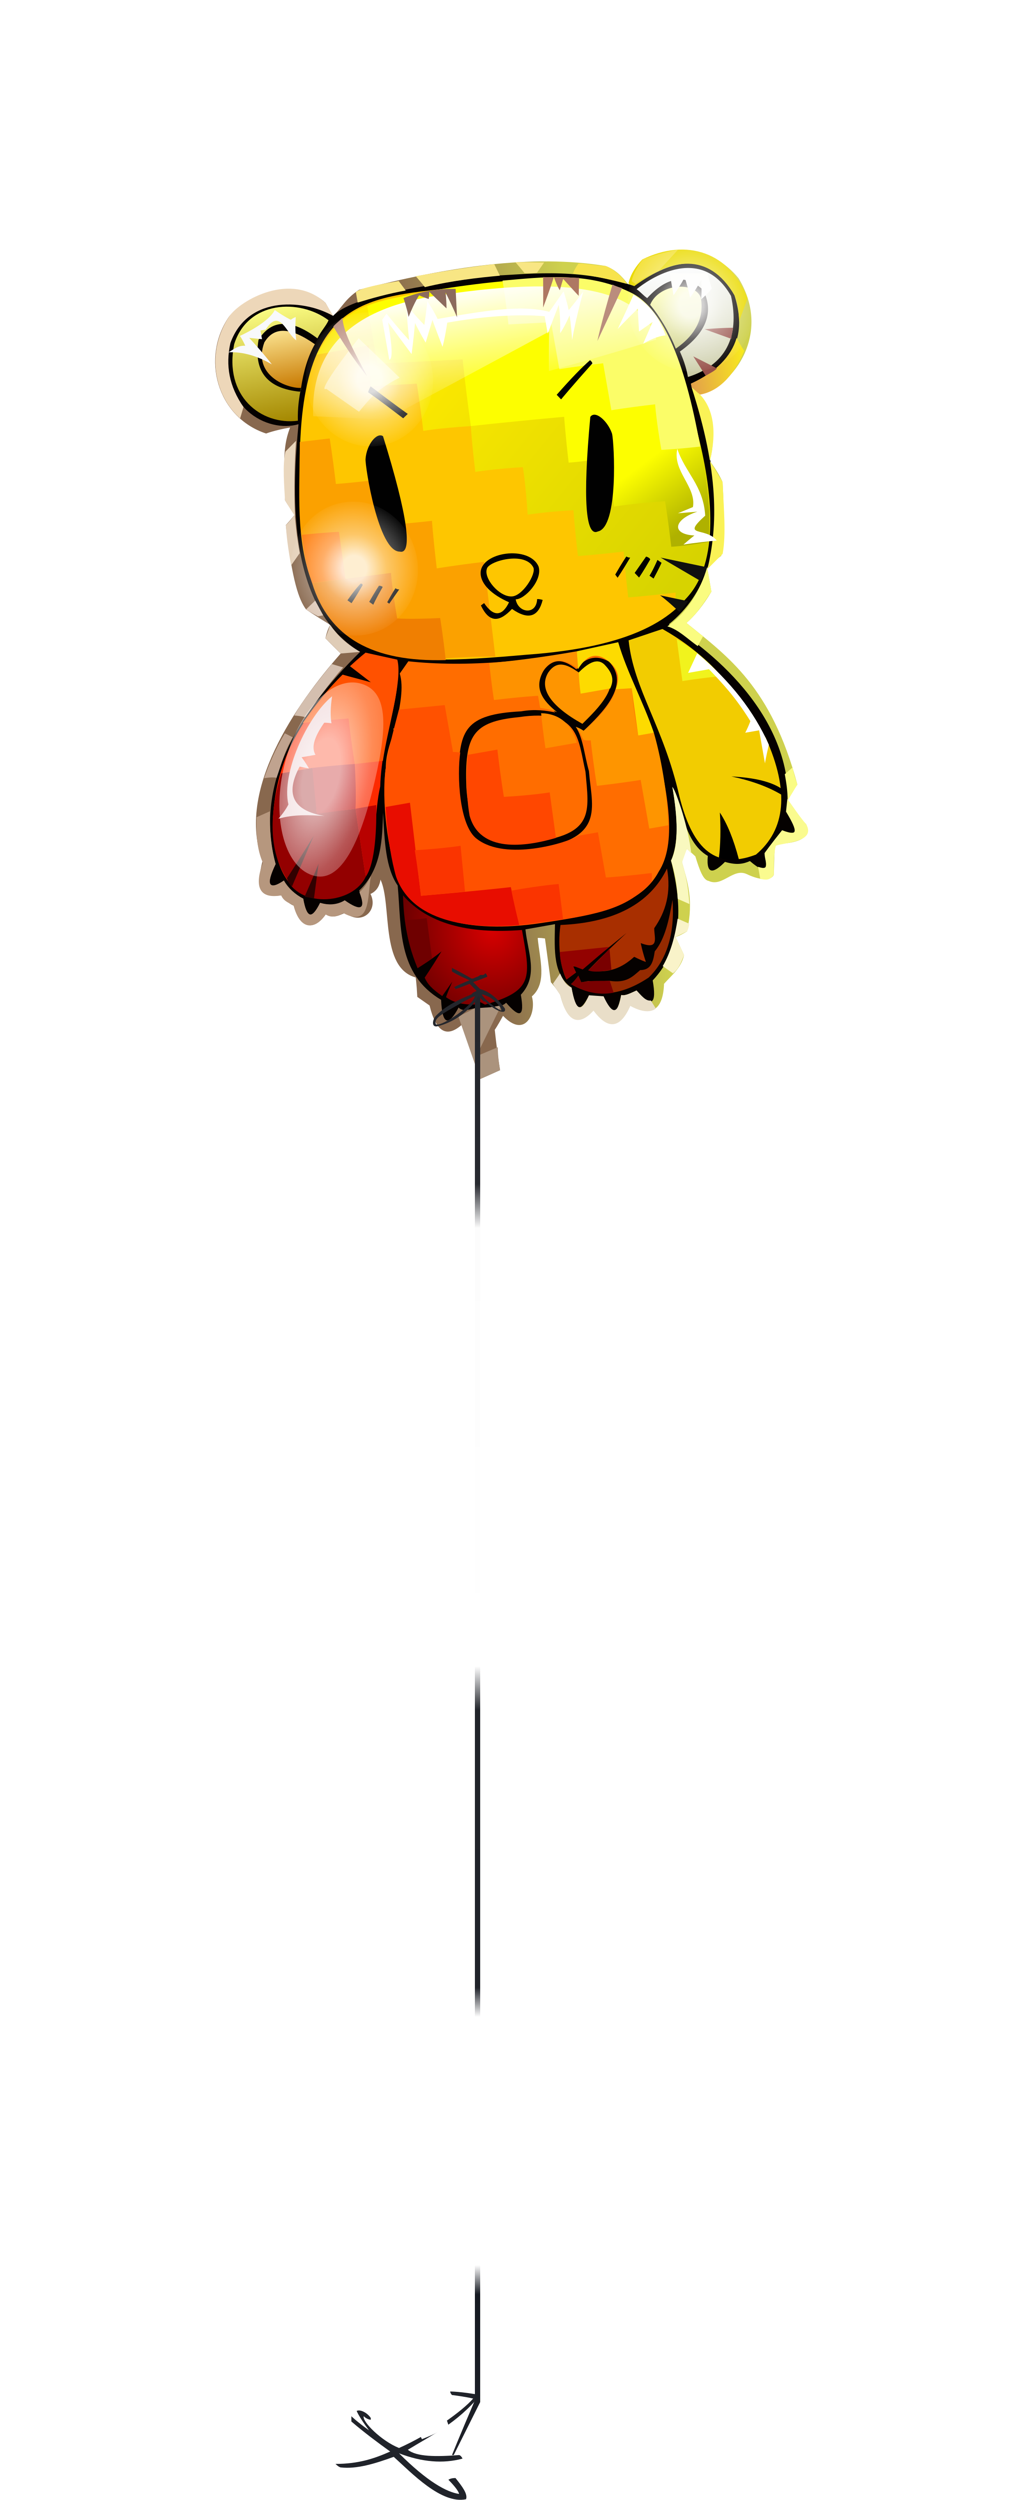 <?xml version="1.0" encoding="UTF-8" standalone="no"?>
<svg
   width="582.02"
   height="1415.368"
   viewBox="0 0 582.02 1415.368"
   version="1.1"
   id="svg238"
   sodipodi:docname="cb-layer-0829.svg"
   xmlns:inkscape="http://www.inkscape.org/namespaces/inkscape"
   xmlns:sodipodi="http://sodipodi.sourceforge.net/DTD/sodipodi-0.dtd"
   xmlns:xlink="http://www.w3.org/1999/xlink"
   xmlns="http://www.w3.org/2000/svg"
   xmlns:svg="http://www.w3.org/2000/svg">
  <sodipodi:namedview
     id="namedview240"
     pagecolor="#ffffff"
     bordercolor="#666666"
     borderopacity="1.0"
     inkscape:pageshadow="2"
     inkscape:pageopacity="0.0"
     inkscape:pagecheckerboard="0" />
  <defs
     id="defs124">
    <filter
       width="1.435"
       height="1.389"
       x="-0.218"
       y="-0.156"
       id="id-72503"
       filterUnits="objectBoundingBox">
      <feOffset
         result="id-72504"
         in="SourceAlpha"
         dx="0"
         dy="35"
         id="feOffset2" />
      <feGaussianBlur
         result="id-72505"
         in="SourceAlpha"
         stdDeviation="30"
         id="feGaussianBlur4" />
      <feColorMatrix
         result="id-72507"
         in="SourceAlpha"
         type="matrix"
         values="0 0 0 0 0 0 0 0 0 0 0 0 0 0 0 0 0 0 0.430 0"
         id="feColorMatrix6" />
      <feMerge
         id="feMerge12">
        <feMergeNode
           in="SourceAlpha"
           id="feMergeNode8" />
        <feMergeNode
           in="SourceGraphic"
           id="feMergeNode10" />
      </feMerge>
    </filter>
    <linearGradient
       x1="265.303"
       y1="207.044"
       x2="144.635"
       y2="203.151"
       id="id-72510"
       gradientTransform="scale(0.848,1.18)"
       gradientUnits="userSpaceOnUse">
      <stop
         stop-color="#CED14E"
         offset="0%"
         id="stop15" />
      <stop
         stop-color="#88684E"
         offset="100%"
         id="stop17" />
    </linearGradient>
    <linearGradient
       x1="139.641"
       y1="54.708"
       x2="267.443"
       y2="198.739"
       id="id-72511"
       gradientTransform="scale(1.014,0.986)"
       gradientUnits="userSpaceOnUse">
      <stop
         stop-color="#FDE900"
         offset="0%"
         id="stop20" />
      <stop
         stop-color="#D7D300"
         offset="100%"
         id="stop22" />
    </linearGradient>
    <linearGradient
       x1="264.728"
       y1="127.937"
       x2="285.102"
       y2="166.987"
       id="id-72512"
       gradientTransform="scale(1.015,0.986)"
       gradientUnits="userSpaceOnUse">
      <stop
         stop-color="#FDFE00"
         offset="0%"
         id="stop25" />
      <stop
         stop-color="#AFB100"
         offset="100%"
         id="stop27" />
    </linearGradient>
    <radialGradient
       cx="129.486"
       cy="365.176"
       r="54.718"
       id="id-72513"
       fx="129.486"
       fy="365.176"
       gradientTransform="scale(0.967,1.034)"
       gradientUnits="userSpaceOnUse">
      <stop
         stop-color="#D80000"
         offset="0%"
         id="stop30" />
      <stop
         stop-color="#690000"
         offset="100%"
         id="stop32" />
    </radialGradient>
    <linearGradient
       x1="68.568"
       y1="9.219"
       x2="68.568"
       y2="70.914"
       id="id-72514"
       gradientTransform="scale(0.946,1.058)"
       gradientUnits="userSpaceOnUse">
      <stop
         stop-color="#FAFC83"
         offset="0%"
         id="stop35" />
      <stop
         stop-color="#A48700"
         offset="100%"
         id="stop37" />
    </linearGradient>
    <linearGradient
       x1="319.975"
       y1="25.598"
       x2="319.975"
       y2="82.062"
       id="id-72515"
       gradientTransform="scale(0.922,1.085)"
       gradientUnits="userSpaceOnUse">
      <stop
         stop-color="#FAFBFC"
         offset="0%"
         id="stop40" />
      <stop
         stop-color="#CACBA5"
         offset="100%"
         id="stop42" />
    </linearGradient>
    <linearGradient
       x1="315.372"
       y1="34.502"
       x2="315.372"
       y2="66.093"
       id="id-72516"
       gradientTransform="scale(0.918,1.089)"
       gradientUnits="userSpaceOnUse">
      <stop
         stop-color="#FCFDA4"
         offset="0%"
         id="stop45" />
      <stop
         stop-color="#C7C976"
         offset="100%"
         id="stop47" />
    </linearGradient>
    <linearGradient
       x1="71.614"
       y1="22.2"
       x2="71.614"
       y2="54.542"
       id="id-72517"
       gradientTransform="scale(0.957,1.045)"
       gradientUnits="userSpaceOnUse">
      <stop
         stop-color="#F9E08C"
         offset="0%"
         id="stop50" />
      <stop
         stop-color="#C87900"
         offset="100%"
         id="stop52" />
    </linearGradient>
    <linearGradient
       x1="99.638"
       y1="33.214"
       x2="99.638"
       y2="146.194"
       id="id-72518"
       gradientTransform="scale(1.761,0.568)"
       gradientUnits="userSpaceOnUse">
      <stop
         stop-color="#FFFFFF"
         offset="0%"
         stop-opacity="0.977"
         id="stop55" />
      <stop
         stop-color="#FFFFFF"
         offset="100%"
         stop-opacity="0"
         id="stop57" />
    </linearGradient>
    <linearGradient
       x1="297.526"
       y1="93.363"
       x2="267.128"
       y2="93.363"
       id="id-72519"
       gradientTransform="scale(1.086,0.921)"
       gradientUnits="userSpaceOnUse">
      <stop
         stop-color="#F9EB1D"
         offset="0%"
         id="stop60" />
      <stop
         stop-color="#E3A04A"
         offset="100%"
         id="stop62" />
    </linearGradient>
    <radialGradient
       cx="65.807"
       cy="188.744"
       r="81.657"
       id="id-72520"
       fx="65.807"
       fy="188.744"
       gradientTransform="scale(0.681,1.468)"
       gradientUnits="userSpaceOnUse">
      <stop
         stop-color="#FFFFFF"
         offset="0%"
         id="stop65" />
      <stop
         stop-color="#FFFFFF"
         offset="18%"
         id="stop67" />
      <stop
         stop-color="#FFFFFF"
         offset="48%"
         stop-opacity="0.496"
         id="stop69" />
      <stop
         stop-color="#FFFFFF"
         offset="100%"
         stop-opacity="0"
         id="stop71" />
    </radialGradient>
    <radialGradient
       cx="0.5"
       cy="0.5"
       r="0.53"
       id="id-72521"
       fx="0.5"
       fy="0.5"
       gradientTransform="matrix(0,0.947,-1,0,1,0.026)">
      <stop
         stop-color="#FFFFFF"
         offset="0%"
         id="stop74" />
      <stop
         stop-color="#FFFFFF"
         offset="18%"
         id="stop76" />
      <stop
         stop-color="#FFFFFF"
         offset="48%"
         stop-opacity="0.496"
         id="stop78" />
      <stop
         stop-color="#FFFFFF"
         offset="100%"
         stop-opacity="0"
         id="stop80" />
    </radialGradient>
    <radialGradient
       cx="0.5"
       cy="0.5"
       r="0.53"
       id="radialGradient91"
       fx="0.5"
       fy="0.5"
       gradientTransform="matrix(0,0.947,-1,0,1,0.026)">
      <stop
         stop-color="#FFFFFF"
         offset="0%"
         id="stop83" />
      <stop
         stop-color="#FFFFFF"
         offset="18%"
         id="stop85" />
      <stop
         stop-color="#FFFFFF"
         offset="48%"
         stop-opacity="0.496"
         id="stop87" />
      <stop
         stop-color="#FFFFFF"
         offset="100%"
         stop-opacity="0"
         id="stop89" />
    </radialGradient>
    <radialGradient
       cx="0.5"
       cy="0.5"
       r="0.53"
       id="radialGradient101"
       fx="0.5"
       fy="0.5"
       gradientTransform="matrix(0,0.947,-1,0,1,0.026)">
      <stop
         stop-color="#FFFFFF"
         offset="0%"
         id="stop93" />
      <stop
         stop-color="#FFFFFF"
         offset="18%"
         id="stop95" />
      <stop
         stop-color="#FFFFFF"
         offset="48%"
         stop-opacity="0.496"
         id="stop97" />
      <stop
         stop-color="#FFFFFF"
         offset="100%"
         stop-opacity="0"
         id="stop99" />
    </radialGradient>
    <linearGradient
       x1="532.016"
       y1="2.086"
       x2="532.016"
       y2="117.117"
       id="id-72524"
       gradientTransform="scale(0.139,7.189)"
       gradientUnits="userSpaceOnUse">
      <stop
         stop-color="#21242A"
         offset="0%"
         id="stop103" />
      <stop
         stop-color="#282A30"
         offset="13%"
         id="stop105" />
      <stop
         stop-color="#FCFCFC"
         offset="16%"
         id="stop107" />
      <stop
         stop-color="#FFFFFF"
         offset="46%"
         id="stop109" />
      <stop
         stop-color="#21242A"
         offset="49%"
         id="stop111" />
      <stop
         stop-color="#20232A"
         offset="68%"
         id="stop113" />
      <stop
         stop-color="#FFFFFF"
         offset="70%"
         id="stop115" />
      <stop
         stop-color="#FFFFFF"
         offset="87%"
         id="stop117" />
      <stop
         stop-color="#151921"
         offset="89%"
         id="stop119" />
      <stop
         stop-color="#1F2229"
         offset="100%"
         id="stop121" />
    </linearGradient>
    <radialGradient
       inkscape:collect="always"
       xlink:href="#id-72521"
       id="radialGradient242"
       gradientTransform="scale(0.973,1.027)"
       cx="86.302"
       cy="158.653"
       fx="86.302"
       fy="158.653"
       r="39.206"
       gradientUnits="userSpaceOnUse" />
    <radialGradient
       inkscape:collect="always"
       xlink:href="#id-72521"
       id="radialGradient244"
       gradientTransform="scale(0.973,1.027)"
       cx="306.166"
       cy="47.693"
       fx="306.166"
       fy="47.693"
       r="39.206"
       gradientUnits="userSpaceOnUse" />
    <radialGradient
       inkscape:collect="always"
       xlink:href="#id-72521"
       id="radialGradient246"
       gradientTransform="scale(0.973,1.027)"
       cx="114.042"
       cy="57.426"
       fx="114.042"
       fy="57.426"
       r="39.206"
       gradientUnits="userSpaceOnUse" />
  </defs>
  <g
     transform="translate(83.132,83.034)"
     id="id-72525">
    <g
       transform="rotate(-10,334.591,25.829)"
       filter="url(#id-72503)"
       id="g230">
      <path
         d="m 150,387 c -1,12 1,26 -9,32 1,10 -8,23 -18,8 -4,5 -6,7 -6,7 -1,15 -1,23 -1,23 -8,2 -12,3 -12,3 -3,-21 -5,-32 -5,-32 -10,6 -15,1 -16,-14 -4,-4 -6,-6 -6,-6 1,-8 1,-11 1,-11 -19,-9 -6,-43 -10,-58 -1,3 -3,6 -7,7 3,10 -8,17 -16,8 -4,1 -7,2 -11,-1 -9,9 -16,4 -17,-8 -3,-2 -4,-4 -5,-7 -11,0 -15,-6 -8,-21 -8,-42 34,-84 64,-108 -5,-7 -7,-10 -7,-10 2,-5 4,-7 4,-7 -8,-7 -12,-11 -12,-11 -3,-6 -5,-17 -3,-49 4,-3 6,-5 6,-5 -3,-6 -4,-9 -4,-9 3,-13 2,-27 10,-40 -9,0 -14,1 -14,1 C 22,65 19,30 39,10 54,-2 83,-3 94,12 c 2,6 3,8 3,8 6,-4 8,-8 17,-12 52,-4 100,-3 140,11 5,3 8,7 11,13 2,-5 6,-10 11,-13 18,-5 40,0 51,20 14,36 -17,62 -34,60 9,12 4,30 0,39 4,8 5,13 5,13 -2,17 -5,33 -8,41 -6,3 -9,5 -9,5 0,10 0,14 0,14 -6,7 -12,12 -17,15 20,23 41,44 46,101 -5,5 -7,8 -7,8 1,4 3,8 8,15 2,8 -6,10 -19,8 -1,2 -2,7 -4,17 -2,3 -8,2 -15,-3 -7,-5 -15,5 -22,0 -3,-1 -4,-7 -5,-15 -3,-4 -4,-5 -4,-5 -3,4 -4,7 -4,7 1,11 3,22 -4,39 -5,2 -7,2 -7,2 2,7 3,11 3,11 -3,7 -9,10 -14,14 -3,14 -10,18 -21,8 -7,9 -13,14 -21,-1 -10,8 -16,4 -17,-11 -2,-5 -4,-8 -4,-8 l 1,-25 c -3,-1 -4,-1 -4,-1 z"
         fill="url(#id-72510)"
         id="id-72527"
         style="fill:url(#id-72510)" />
      <path
         d="m 144,381 c -1,13 3,27 -9,36 0,13 -3,13 -9,3 -3,2 -6,1 -9,1 -3,12 -6,11 -9,-1 -3,0 -7,1 -9,-2 -7,9 -11,9 -9,-6 -22,-19 -15,-44 -13,-68 -5,-11 -3,-26 -1,-42 -3,14 -6,31 -21,41 2,10 0,14 -9,5 -6,1 -10,0 -14,-2 -6,9 -9,7 -9,-4 -4,-3 -7,-7 -9,-12 C 3,335 4,330 11,320 7,274 37,239 79,210 41,177 58,110 67,77 49,79 23,60 37,24 52,0 79,6 97,20 c 12,-9 52,-8 91,-7 19,3 48,3 80,20 25,-12 46,-12 55,15 2,16 0,37 -33,45 4,35 13,105 -36,132 17,15 62,62 48,116 4,10 5,16 -5,10 -8,7 -12,11 -12,11 0,7 0,14 -9,3 -4,1 -8,1 -14,-2 -7,5 -12,6 -9,-5 -13,-11 -9,-34 -13,-42 0,18 -2,32 -8,41 2,27 -2,50 -22,65 0,13 -3,16 -10,4 -4,1 -7,2 -9,1 -6,15 -8,8 -10,-1 -6,-1 -8,-2 -8,-2 -6,8 -9,9 -9,-6 -9,-9 -6,-22 -3,-37 -11,0 -17,0 -17,0 z"
         fill="#050100"
         id="id-72528" />
      <path
         d="M 172,228 C 93,221 41,215 63,104 81,-5 125,16 186,17 c 99,6 97,29 103,113 0,55 -1,110 -117,98 z"
         fill="#fec600"
         id="id-72529" />
      <path
         d="m 126,222 c 19,2 28,4 28,4 2,-36 3,-54 3,-54 -18,-1 -27,-1 -27,-1 1,-18 2,-27 2,-27 -16,-1 -24,-2 -24,-2 1,-17 2,-26 2,-26 -19,-1 -28,-2 -28,-2 1,-18 1,-26 1,-26 L 66,87 c -5,28 -12,54 -7,79 4,31 26,50 67,56 z"
         fill="#fba100"
         id="id-72530" />
      <path
         d="m 126,223 c 1,-16 1,-24 1,-24 -16,-2 -24,-4 -24,-4 0,-17 1,-26 1,-26 l -45,-2 c 4,32 26,50 67,56 z"
         fill="#f07f01"
         id="id-72531" />
      <path
         d="m 260,216 c 0,-5 1,-8 1,-8 -18,-1 -27,-2 -27,-2 1,-17 2,-26 2,-26 -17,-1 -26,-2 -26,-2 1,-17 2,-26 2,-26 -17,-2 -26,-2 -26,-2 2,-18 2,-27 2,-27 -18,-2 -27,-2 -27,-2 1,-18 2,-26 2,-26 -18,-2 -27,-2 -27,-2 1,-18 1,-27 1,-27 -17,-2 -26,-3 -26,-3 2,-15 3,-23 3,-23 -20,0 -30,0 -30,0 11,-13 21,-25 54,-24 53,2 111,0 135,30 10,19 38,146 -13,170 z"
         fill="url(#id-72511)"
         id="id-72532"
         style="fill:url(#id-72511)" />
      <path
         d="m 284,183 c -14,0 -21,-1 -21,-1 1,-17 1,-26 1,-26 -19,-2 -29,-2 -29,-2 1,-19 1,-28 1,-28 -14,0 -22,-1 -22,-1 1,-17 2,-26 2,-26 -36,-3 -53,-4 -53,-4 1,-26 2,-38 2,-38 -32,-4 -48,-6 -48,-6 0,-22 0,-33 0,-33 12,-4 99,-4 128,9 19,6 31,18 36,36 12,53 9,103 3,120 z"
         fill="url(#id-72512)"
         id="id-72533"
         style="fill:url(#id-72512)" />
      <path
         d="m 79,350 c -3,20 -1,32 1,42 10,-4 15,-7 15,-7 -8,9 -12,13 -12,13 1,4 3,7 8,12 5,-5 7,-7 7,-7 -4,6 -5,8 -5,8 4,4 9,6 16,7 1,-1 1,-2 1,-2 3,2 4,3 4,3 29,-3 28,-11 28,-38 -31,-3 -52,-13 -63,-31 z"
         fill="url(#id-72513)"
         id="id-72534"
         style="fill:url(#id-72513)" />
      <path
         d="m 164,382 c -4,12 -4,25 -2,31 4,-2 6,-3 6,-3 -1,-3 -2,-4 -2,-4 l 7,2 c 18,-10 27,-15 27,-15 -17,11 -25,17 -25,17 11,4 19,2 27,-3 4,3 6,4 6,4 -1,-7 -1,-11 -1,-11 10,6 8,-2 9,-7 8,-8 13,-18 13,-32 -13,18 -35,25 -65,21 z"
         fill="#a82f00"
         id="id-72535" />
      <path
         d="m 169,412 c -3,3 -5,4 -5,4 13,11 28,11 44,4 12,-8 19,-22 21,-41 -4,11 -8,21 -15,27 -2,6 -4,10 -10,9 -5,3 -9,6 -18,3 -8,-1 -12,-2 -12,-2 h -4 c -1,-2 -1,-4 -1,-4 z"
         fill="#952a00"
         id="id-72536" />
      <path
         d="m 105,220 c 31,9 71,13 119,11 1,12 3,20 5,28 v 1 c 2,8 4,15 6,27 2,33 2,61 -11,75 -11,14 -32,19 -72,16 -20,0 -68,-5 -75,-40 -1,-17 0,-46 5,-61 1,-6 4,-12 8,-19 v -2 c 1,0 1,0 1,-1 l 1,-1 c 4,-10 8,-20 7,-28 v 0 0 c 1,-1 3,-3 6,-6 z m 74,19 c -6,6 -5,14 3,24 -5,-2 -11,-4 -19,-4 -32,-4 -36,5 -41,28 -6,41 3,47 33,50 43,2 38,-17 40,-38 -1,-10 0,-19 -3,-26 1,1 2,2 4,3 12,-8 31,-21 21,-36 -7,-6 -14,-4 -19,1 -6,-7 -12,-9 -19,-2 z"
         fill="#ff6d00"
         id="id-72537" />
      <path
         d="m 196,272 c 10,-7 27,-18 18,-31 -4,-5 -10,-1 -15,2 -6,-6 -11,-9 -17,-3 -7,8 -2,19 14,32 z"
         fill="#fe9500"
         id="id-72538" />
      <path
         d="m 161,262 c -26,-2 -32,5 -36,34 -4,34 14,36 31,37 36,2 35,-11 37,-34 -1,-19 3,-36 -32,-37 z"
         fill="#ff6d00"
         id="id-72539" />
      <path
         d="m 280,362 c -26,5 -35,-12 -37,-40 -2,-41 -15,-64 -13,-92 13,-2 20,-3 20,-3 17,14 33,33 47,71 8,32 2,53 -17,64 z"
         fill="#f2cc01"
         id="id-72540" />
      <path
         d="m 94,22 c -2,3 -5,5 -8,9 C 73,17 62,16 53,26 c -6,17 0,28 18,33 0,0 1,-1 1,-2 -2,5 -4,11 -5,18 C 46,74 28,54 39,26 51,3 80,7 94,22 Z"
         fill="url(#id-72514)"
         id="path140"
         style="fill:url(#id-72514)" />
      <path
         d="m 269,35 c 0,0 39,-23 52,13 1,24 -10,38 -32,41 0,-6 -1,-11 -2,-15 17,-8 23,-19 19,-32 -8,-11 -19,-11 -32,-1 v 0 c -2,-2 -3,-4 -5,-6 z"
         fill="url(#id-72515)"
         id="path142"
         style="fill:url(#id-72515)" />
      <path
         d="m 275,45 c 4,7 8,17 10,27 13,-6 19,-15 19,-26 -2,-10 -22,-12 -29,-1 z"
         fill="url(#id-72516)"
         id="id-72543"
         style="fill:url(#id-72516)" />
      <path
         d="M 72,57 C 64,56 46,45 56,28 c 7,-8 16,-6 28,6 -5,6 -9,14 -12,23 z"
         fill="url(#id-72517)"
         id="id-72544"
         style="fill:url(#id-72517)" />
      <path
         d="m 154,178 c 2,-12 30,-11 33,2 1,8 -11,17 -16,16 0,8 10,11 12,2 0,0 1,0 3,1 -4,9 -10,10 -18,2 -8,6 -14,6 -17,-5 0,0 0,0 2,-1 4,9 9,9 14,2 -9,-6 -14,-13 -13,-19 z m 30,2 c -3,-10 -24,-8 -26,-4 -3,5 4,17 11,18 6,1 16,-10 15,-14 z"
         fill="#000000"
         id="path146" />
      <path
         d="m 105,178 c 1,1 2,1 2,1 -5,5 -7,7 -7,7 l -1,-1 c 4,-5 6,-7 6,-7 z"
         fill="#000000"
         id="id-72546" />
      <path
         d="m 96,175 c 1,0 2,1 2,1 -5,6 -7,9 -7,9 l -2,-2 c 5,-6 7,-8 7,-8 z"
         fill="#000000"
         id="id-72547" />
      <path
         d="m 86,172 c 1,0 1,1 1,1 -5,6 -8,9 -8,9 l -2,-2 c 6,-6 9,-8 9,-8 z"
         fill="#000000"
         id="id-72548" />
      <path
         d="m 219,367 c 1,-3 1,-5 1,-5 -18,-1 -26,-2 -26,-2 0,-17 0,-26 0,-26 -4,0 -8,0 -11,0 -8,3 -43,7 -57,-8 -9,-9 -5,-38 -1,-50 -3,-1 -4,-1 -4,-1 0,-18 0,-27 0,-27 l -26,-2 c -6,13 -11,24 -13,31 -6,18 -7,48 -4,62 3,25 34,39 75,40 36,1 50,0 66,-12 z"
         fill="#ff5100"
         id="id-72549" />
      <path
         d="m 82,211 c 11,5 16,7 16,7 2,18 -15,40 -21,69 -11,26 -8,67 -49,55 -13,-6 -19,-21 -14,-48 6,-24 17,-47 53,-73 12,6 17,9 17,9 L 72,217 c 6,-4 10,-6 10,-6 z"
         fill="#fc2a00"
         id="id-72550" />
      <path
         d="m 78,299 c 9,0 14,0 14,0 -2,35 -3,53 -3,53 34,3 51,4 51,4 l 1,22 c -23,-2 -59,-10 -64,-39 -1,-9 -1,-23 1,-40 z"
         fill="#e80d00"
         id="id-72551" />
      <path
         d="m 90,326 c 18,2 26,2 26,2 l -2,26 -25,-2 c 1,-17 1,-26 1,-26 z"
         fill="#fa3400"
         id="id-72552" />
      <path
         d="m 140,358 c 18,0 27,1 27,1 l -1,20 -25,-1 c -1,-13 -1,-20 -1,-20 z"
         fill="#fa3400"
         id="id-72553" />
      <path
         d="m 129,278 c 11,0 17,0 17,0 -1,18 -1,27 -1,27 17,2 26,2 26,2 l -1,26 c -18,2 -44,1 -46,-21 0,-7 1,-19 5,-34 z"
         fill="#ff4700"
         id="id-72554" />
      <path
         d="m 150,229 c -1,14 -1,21 -1,21 17,1 25,2 25,2 v 7 c 3,1 6,2 9,4 -7,-8 -11,-16 -3,-25 6,-6 13,-4 19,3 l 1,-10 c -21,0 -38,-1 -50,-2 z"
         fill="#fe9200"
         id="id-72555" />
      <path
         d="m 174,262 c -1,13 -1,20 -1,20 h 18 c -1,-11 -7,-18 -17,-20 z"
         fill="#fe8c00"
         id="id-72556" />
      <path
         d="m 192,273 c 2,3 2,5 3,8 2,1 4,1 4,1 -1,17 -1,26 -1,26 17,1 25,1 25,1 0,19 0,28 0,28 h 11 c 2,-14 3,-34 1,-53 -6,0 -9,0 -9,0 0,-18 1,-27 1,-27 l -9,-1 c -3,7 -12,14 -22,20 -2,-2 -4,-3 -4,-3 z"
         fill="#fe9500"
         id="id-72557" />
      <path
         d="m 199,243 c -1,8 -1,12 -1,12 h 17 c 2,-3 4,-7 -1,-14 -3,-4 -8,-3 -15,2 z"
         fill="#fddb00"
         id="id-72558" />
      <path
         d="m 235,284 h -9 l 1,-27 -9,-1 c 3,-5 4,-10 -1,-16 -5,-6 -11,-7 -18,1 l 1,-10 24,-1 c 2,18 8,35 11,54 z"
         fill="#fddb00"
         id="id-72559" />
      <path
         d="m 259,360 c 2,-6 4,-16 5,-25 3,7 5,16 6,28 -4,0 -8,-1 -11,-3 z"
         fill="#000000"
         id="id-72560" />
      <path
         d="m 161,397 28,2 -17,10 -5,-3 1,4 -6,3 c -1,-4 -2,-10 -1,-16 z"
         fill="#930200"
         id="id-72561" />
      <path
         d="m 175,410 c 9,-6 14,-10 14,-10 l -1,12 c -4,0 -10,0 -13,-2 z"
         fill="#790000"
         id="id-72562" />
      <path
         d="m 169,412 c -3,3 -5,4 -5,4 6,5 13,9 23,9 l -1,-7 c -6,-1 -10,-2 -16,-2 z"
         fill="#790000"
         id="id-72563" />
      <path
         d="m 78,364 c 8,1 12,1 12,1 l -1,23 -9,4 c -2,-9 -3,-18 -2,-28 z"
         fill="#6f0000"
         id="id-72564" />
      <path
         d="m 23,270 c 12,0 18,0 18,0 -1,17 -2,25 -2,25 15,2 22,2 22,2 l -1,39 c -10,14 -39,11 -44,-6 -7,-16 -5,-36 7,-60 z"
         fill="#930000"
         id="id-72565" />
      <path
         d="m 41,270 c 16,1 24,2 24,2 -2,17 -4,25 -4,25 h 12 c -2,12 -6,32 -13,39 l 1,-39 -22,-1 c 1,-17 2,-26 2,-26 z"
         fill="#b80100"
         id="id-72566" />
      <path
         d="m 40,244 c 17,1 26,2 26,2 -1,17 -1,26 -1,26 l 16,1 c 6,-18 19,-43 18,-55 l -17,-7 -10,6 10,11 -15,-7 c -9,6 -18,14 -27,23 z"
         fill="#ff5100"
         id="id-72567" />
      <path
         d="m 16,329 c 13,-14 19,-21 19,-21 l -17,26 c -1,-1 -2,-3 -2,-5 z"
         fill="#310100"
         id="id-72568" />
      <path
         d="m 24,341 c 8,-12 11,-17 11,-17 l -6,19 c -2,-1 -3,-1 -5,-2 z"
         fill="#310100"
         id="id-72569" />
      <path
         d="m 43,298 c -8,-2 -17,-4 -26,-3 5,-4 7,-7 7,-7 -1,-18 19,-47 35,-56 -2,6 -3,11 -3,15 -3,-1 -4,-1 -4,-1 -6,6 -10,12 -8,17 -5,0 -8,0 -8,0 2,4 3,7 3,7 l -5,-2 c -11,14 -8,24 9,30 z"
         fill="#eccfd1"
         id="id-72570" />
      <path
         d="m 79,210 -11,-1 -7,-10 4,-7 c 3,7 8,13 14,18 z"
         fill="#dfccb7"
         id="id-72571" />
      <path
         d="m 62,186 h -3 c -4,-3 -6,-5 -6,-5 l 6,-4 c 1,3 2,6 3,9 z"
         fill="#dbc5b3"
         id="id-72572" />
      <path
         d="m 56,127 c -4,4 -6,5 -6,5 -1,9 -1,17 -1,23 l 6,-6 c 0,-4 0,-10 1,-22 z"
         fill="#e4d0b9"
         id="id-72573" />
      <path
         d="m 56,128 c -3,-7 -4,-10 -4,-10 1,-8 2,-20 5,-27 l 7,-5 c -3,12 -6,27 -8,42 z"
         fill="#ead7bd"
         id="id-72574" />
      <path
         d="m 38,62 -3,6 C 23,53 22,28 39,10 47,2 78,-9 94,12 l 3,8 C 84,9 52,-1 37,25 32,37 32,49 38,62 Z"
         fill="#edd7b9"
         id="id-72575" />
      <path
         d="M 58,41 C 51,35 43,31 35,30 c 3,-1 6,-3 10,-2 -1,-4 -2,-6 -2,-6 11,-3 19,-7 22,-11 5,5 8,7 8,7 2,-1 3,-1 3,-1 -2,8 -2,13 -2,13 -5,-5 -6,-20 -16,-9 -2,0 -3,0 -3,0 0,3 0,5 0,5 l -7,-2 c 7,11 10,17 10,17 z"
         fill="#f8f9fb"
         id="id-72576" />
      <path
         d="m 86,60 c 11,11 16,16 16,16 6,-5 12,-11 26,-15 L 109,35 C 90,52 82,61 86,60 Z"
         fill="#ffffff"
         fill-opacity="0.479"
         id="id-72577" />
      <path
         d="m 237,183 c 1,1 2,1 2,1 -6,7 -9,10 -9,10 l -1,-2 c 5,-6 8,-9 8,-9 z"
         fill="#000000"
         id="id-72578" />
      <path
         d="m 248,185 c 2,1 2,2 2,2 -5,6 -8,9 -8,9 l -2,-3 c 5,-5 8,-8 8,-8 z"
         fill="#000000"
         id="id-72579" />
      <path
         d="m 248,196 c 2,2 2,2 2,2 4,-5 6,-8 6,-8 l -2,-2 c -4,6 -6,8 -6,8 z"
         fill="#000000"
         id="id-72580" />
      <path
         d="m 276,204 c -13,-11 -20,-17 -20,-17 l 25,10 c -3,5 -5,7 -5,7 z"
         fill="#0f0f0f"
         id="id-72581" />
      <path
         d="m 261,219 c -6,-8 -9,-11 -9,-11 l 15,6 c -3,3 -5,5 -6,5 z"
         fill="#0f0f0f"
         id="id-72582" />
      <path
         d="m 109,66 c 1,-2 2,-3 2,-3 12,13 18,19 18,19 l -3,2 C 115,72 109,66 109,66 Z"
         fill="#000000"
         id="id-72583" />
      <path
         d="m 113,92 c -3,-3 -10,3 -12,11 -1,4 -2,53 10,55 7,3 8,-19 2,-66 z"
         fill="#010101"
         id="id-72584" />
      <path
         d="m 236,102 c -3,-4 -10,3 -12,10 -1,5 -2,53 10,55 7,3 8,-18 2,-65 z"
         transform="matrix(-0.99,-0.139,-0.139,0.99,478.401,33.453)"
         fill="#010101"
         id="id-72585" />
      <path
         d="m 59,167 c -1,-7 -2,-10 -1,-28 14,1 21,2 21,2 l -1,27 c -13,-1 -19,-1 -19,-1 z"
         fill="#ff7802"
         id="id-72586" />
      <path
         d="m 289,129 c -15,-1 -22,-2 -22,-2 0,-17 1,-26 1,-26 -17,-1 -25,-1 -25,-1 0,-18 0,-27 0,-27 -17,-1 -25,-1 -25,-1 0,-18 0,-27 0,-27 -16,-2 -24,-3 -24,-3 1,-16 1,-25 1,-25 22,2 48,3 70,19 16,11 24,42 24,93 z"
         fill="#fbfd68"
         id="id-72587" />
      <path
         d="m 76,74 c 27,6 40,9 40,9 67,-22 100,-33 100,-33 -3,15 -4,22 -4,22 42,-4 63,-7 63,-7 C 272,39 243,21 159,19 109,17 81,36 76,74 Z"
         fill="url(#id-72518)"
         id="id-72588"
         style="fill:url(#id-72518)" />
      <path
         d="m 301,328 c 0,2 -1,3 -1,3 -7,-6 -16,-11 -26,-15 13,3 22,7 27,12 z"
         fill="#000000"
         id="id-72589" />
      <path
         d="m 255,57 c 7,-13 10,-19 10,-19 7,5 13,11 17,24 -3,0 -7,1 -13,4 4,-8 6,-12 6,-12 l -8,5 V 46 c -8,7 -12,11 -12,11 z"
         transform="rotate(7,268,52)"
         fill="#ffffff"
         id="id-72590" />
      <path
         d="m 278,259 c -15,-1 -22,-1 -22,-1 l 1,-24 c 9,8 16,16 21,25 z"
         fill="#f1f31d"
         id="id-72591" />
      <path
         d="m 236,70 c 1,1 1,2 1,2 -14,11 -21,17 -21,17 l -2,-3 c 10,-8 17,-13 22,-16 z"
         fill="#000000"
         id="id-72592" />
      <path
         d="m 112,15 c 0,-4 0,-6 0,-6 3,-2 16,-2 25,-2 l 3,6 c -10,0 -20,1 -28,2 z"
         fill="#f8e684"
         id="id-72593" />
      <path
         d="m 298,302 c -3,7 -4,10 -4,10 0,-13 0,-19 0,-19 -5,0 -8,0 -8,0 3,-4 4,-6 4,-6 -6,-15 -12,-24 -18,-33 -8,0 -12,0 -12,0 l 7,-10 c 16,19 26,38 31,58 z"
         fill="#ffffff"
         id="id-72594" />
      <path
         d="m 147,6 c 3,5 4,7 4,7 16,-1 31,0 43,1 L 192,7 C 174,6 159,6 147,6 Z"
         fill="#f8e684"
         id="id-72595" />
      <path
         d="m 208,15 c 5,1 7,1 7,1 3,-3 5,-5 5,-5 -5,-1 -10,-2 -16,-3 3,5 4,7 4,7 z"
         fill="#f8e684"
         id="id-72596" />
      <path
         d="m 239,15 c -3,3 -4,5 -4,5 8,2 18,6 29,11 -1,-3 -5,-9 -10,-12 -8,-2 -13,-4 -15,-4 z"
         fill="#f7e34d"
         id="id-72597" />
      <path
         d="m 289,29 c 0,9 0,13 0,13 6,-6 8,-9 8,-9 1,8 1,12 1,12 6,-6 8,-9 8,-9 -1,8 -2,11 -2,11 5,-3 7,-5 7,-5 l -1,-9 c -14,-2 -21,-4 -21,-4 z"
         fill="#fdfdfa"
         id="id-72598" />
      <path
         d="m 293,138 5,13 c -2,15 -3,29 -7,40 l -10,7 c 10,-23 16,-53 9,-103 l 4,5 c 6,9 6,22 -1,38 z"
         fill="#faf256"
         id="id-72599" />
      <path
         d="m 281,197 v 14 c -5,5 -9,10 -17,15 5,6 8,9 8,9 l -4,5 c -5,-5 -9,-11 -15,-14 13,-6 22,-17 28,-29 z"
         fill="#fafc80"
         id="id-72600" />
      <path
         d="m 309,317 -5,3 c 0,5 0,9 -1,15 l 7,-8 c -1,-7 -1,-10 -1,-10 z"
         fill="#fafc84"
         id="id-72601" />
      <path
         d="m 124,50 c 0,-15 0,-23 0,-23 2,-2 3,-3 3,-3 6,11 10,17 10,17 1,-14 2,-20 2,-20 5,9 8,13 8,13 3,-9 4,-13 4,-13 3,7 4,11 4,11 25,0 48,0 63,7 7,-7 10,-10 10,-10 1,7 1,11 1,11 7,-6 10,-9 10,-9 -8,17 -11,26 -11,26 1,-9 1,-14 1,-14 -4,6 -7,9 -7,9 2,-10 2,-16 2,-16 -6,10 -9,15 -9,15 0,-7 0,-10 0,-10 -15,-4 -34,-6 -55,-6 -3,9 -5,13 -5,13 -2,-10 -3,-16 -3,-16 -4,8 -6,12 -6,12 -3,-8 -4,-12 -4,-12 -3,11 -5,17 -5,17 L 127,29 c 0,14 -1,21 -3,21 z"
         fill="#ffffff"
         id="id-72602" />
      <path
         d="m 303,334 -2,7 c 5,13 4,15 -4,10 -8,7 -12,11 -12,11 -1,4 2,11 -5,7 v 7 c 3,1 5,2 8,-1 1,-6 2,-12 4,-16 5,-1 23,2 19,-9 -3,-5 -6,-12 -8,-16 z"
         fill="#fafb8f"
         id="id-72603" />
      <path
         d="m 244,355 c 1,-14 -2,-35 -4,-39 0,17 -2,33 -8,41 1,7 1,14 0,22 l 6,4 c 1,-10 1,-15 0,-24 l 4,-7 z"
         fill="#f9f8bf"
         id="id-72604" />
      <path
         d="m 230,390 6,4 c -1,3 -2,4 -2,4 l -7,2 c 2,7 3,11 3,11 -2,3 -4,7 -8,9 l -5,-5 c 6,-7 10,-16 13,-25 z"
         fill="#f9f3c9"
         id="id-72605" />
      <path
         d="m 191,427 c 2,1 5,0 9,-1 2,3 4,7 7,7 l 2,5 c -4,2 -9,0 -14,-4 -8,12 -15,11 -21,-1 -9,7 -16,5 -17,-12 -2,-4 -3,-7 -3,-7 l 5,-5 c 1,4 2,7 5,9 0,14 3,15 9,6 l 8,2 c 3,11 6,12 10,1 z"
         fill="#e9dec8"
         id="id-72606" />
      <path
         d="m 98,423 6,37 c 8,-2 12,-3 12,-3 0,-8 1,-13 1,-13 -9,2 -13,3 -13,3 l 19,-26 h -6 l -9,-1 z"
         fill="#ab937d"
         id="id-72607" />
      <path
         d="m 63,336 c -4,11 -5,29 -19,18 -3,1 -7,2 -10,-1 -8,8 -16,6 -17,-8 -2,-2 -5,-3 -6,-7 -13,0 -14,-8 -7,-20 -2,-8 -1,-17 1,-26 l 8,-2 c -2,10 -3,20 -2,30 -8,11 -6,14 3,10 1,4 5,9 9,12 0,12 3,12 9,4 4,2 9,3 14,1 8,8 11,7 9,-3 3,-2 5,-4 8,-8 z"
         fill="#b6977e"
         id="id-72608" />
      <path
         d="m 13,271 c 5,0 7,1 7,1 4,-7 7,-14 13,-21 l -4,-3 c -7,8 -12,16 -16,23 z"
         fill="#c0a38f"
         id="id-72609" />
      <path
         d="m 36,239 c 4,1 6,2 6,2 8,-8 16,-16 26,-24 l -6,-3 c -14,12 -22,20 -26,25 z"
         fill="#d4bfaf"
         id="id-72610" />
      <path
         d="m 320,72 c 2,6 3,8 3,8 -7,11 -17,20 -29,20 l -4,-5 v -2 c 15,-4 25,-11 30,-21 z"
         fill="url(#id-72519)"
         id="id-72611"
         style="fill:url(#id-72519)" />
      <path
         d="m 323,63 7,-12 c -5,-27 -28,-40 -55,-32 -4,3 -8,7 -10,12 l 3,2 c 23,-12 45,-12 55,15 1,4 1,9 0,15 z"
         fill="#eada00"
         id="id-72612" />
      <path
         d="m 96,26 c 4,10 7,18 14,31 -4,-13 -9,-26 -8,-35 -3,2 -5,3 -6,4 z"
         fill="#ba8d7d"
         id="id-72613" />
      <path
         d="m 269,32 -2,-2 c 1,-3 4,-7 8,-11 5,-1 14,-2 21,-2 l -13,10 c -8,2 -13,4 -14,5 z"
         fill="#f3e138"
         id="id-72614" />
      <path
         d="m 138,17 c 1,7 1,11 1,11 5,-8 8,-11 8,-11 3,2 5,3 5,3 1,-3 1,-4 1,-4 5,7 8,11 8,11 1,-6 1,-9 1,-9 3,10 4,15 4,15 l 2,-16 c -10,-2 -20,-2 -30,0 z"
         fill="#8c6b5d"
         id="id-72615" />
      <path
         d="m 218,19 c -2,12 -3,17 -3,17 6,-10 9,-16 9,-16 1,6 2,8 2,8 2,-4 3,-6 3,-6 5,8 7,11 7,11 l 2,-10 c -9,-2 -16,-3 -20,-4 z"
         fill="#ae7863"
         id="id-72616" />
      <path
         d="m 256,30 c -10,20 -14,30 -14,30 l 19,-27 c -4,-2 -5,-3 -5,-3 z"
         fill="#ba8d7d"
         id="id-72617" />
      <path
         d="m 306,87 c -8,-6 -12,-9 -12,-9 l 5,12 c 3,-1 6,-2 7,-3 z"
         fill="#964f47"
         id="id-72618" />
      <path
         d="m 319,66 c -1,3 -2,5 -2,6 l -14,-8 c 11,1 16,2 16,2 z"
         fill="#964f47"
         id="id-72619" />
      <path
         d="m 281,165 c -14,2 -17,10 -4,13 0,0 -2,1 -7,4 0,0 6,0 19,1 -5,-9 -20,-5 -4,-15 2,-17 -7,-26 -9,-40 -5,12 7,23 3,34 l -9,2 z"
         fill="#ffffff"
         id="id-72620" />
      <path
         d="m 54,333 c 17,0 21,-30 21,-61 0,-31 -4,-51 -21,-51 -17,0 -31,25 -31,56 0,31 14,56 31,56 z"
         transform="rotate(23,49,277)"
         fill="url(#id-72520)"
         opacity="0.672"
         id="id-72621"
         style="fill:url(#id-72520)" />
      <ellipse
         cx="84"
         cy="163"
         fill="url(#id-72521)"
         opacity="0.82"
         id="ellipse224"
         rx="36"
         ry="38"
         style="fill:url(#radialGradient242)" />
      <ellipse
         cx="298"
         cy="49"
         fill="url(#id-72521)"
         opacity="0.82"
         id="ellipse226"
         rx="36"
         ry="38"
         style="fill:url(#radialGradient244)" />
      <ellipse
         cx="111"
         cy="59"
         fill="url(#id-72521)"
         opacity="0.82"
         id="ellipse228"
         rx="36"
         ry="38"
         style="fill:url(#radialGradient246)" />
    </g>
    <g
       transform="translate(107,465)"
       id="id-72625">
      <path
         d="m 65,806 c 0,1 1,2 1,2 8,1 12,2 12,2 -6,7 -24,20 -42,28 -10,-4 -21,-15 -20,-18 2,2 4,2 4,2 0,-1 0,-1 0,-1 -2,-3 -6,-5 -8,-4 0,0 1,3 7,11 -7,-5 -10,-8 -10,-8 0,2 0,3 0,3 7,6 15,12 22,17 -9,4 -18,7 -31,7 2,2 3,2 3,2 9,1 19,-2 30,-6 10,9 27,27 41,24 1,-3 -2,-7 -6,-12 -3,0 -4,1 -4,1 4,4 6,7 6,8 -7,-1 -18,-7 -34,-23 13,5 25,6 36,3 -1,-2 -2,-2 -2,-2 -13,1 -24,1 -29,-3 13,-8 28,-15 41,-31 -11,-2 -17,-2 -17,-2 z"
         fill="#20232a"
         id="id-72626" />
      <path
         d="m 48,831 c 1,2 1,2 1,2 5,-2 10,-4 15,-8 l -1,-3 c -10,6 -15,9 -15,9 z"
         fill="#ffffff"
         id="id-72627" />
      <path
         d="m 66,842 c 1,0 1,0 1,0 10,-20 15,-30 15,-30 0,-531 0,-797 0,-797 -2,1 -3,2 -3,2 v 794 c -9,21 -13,31 -13,31 z"
         fill="url(#id-72524)"
         id="id-72628"
         style="fill:url(#id-72524)" />
      <path
         d="m 66,0 c 8,4 11,6 11,6 h 1 c 2,-1 3,-1 4,-2 h 1 c 1,0 1,0 2,-1 v 0 c 0,0 0,0 0,0 v 0 c 0,0 0,0 0,0 1,1 1,2 1,2 -5,2 -8,3 -8,3 v 0 c 0,0 0,0 0,0 3,3 4,4 4,4 4,1 9,4 14,11 1,4 -6,1 -11,-4 h -1 c -1,-1 -2,-2 -3,-3 -1,1 -1,2 -1,2 -6,8 -14,13 -22,15 -4,1 -3,-4 -1,-6 6,-6 13,-9 20,-12 l 1,-1 v 0 l 2,-1 c 0,0 0,0 0,0 -2,-2 -4,-4 -4,-4 v 0 0 c -5,2 -8,3 -8,3 0,-1 -1,-1 -1,-1 v 0 0 C 73,8 76,7 76,7 69,4 66,2 66,2 66,1 66,0 66,0 Z m 13,16 c -3,1 -8,4 -15,8 -7,4 -8,6 -7,8 4,1 21,-11 22,-16 z m 4,-1 c 1,3 11,10 11,9 0,-2 -5,-7 -8,-8 -2,-1 -3,-1 -3,-1 z"
         fill="#24262c"
         id="id-72629" />
    </g>
  </g>
</svg>
